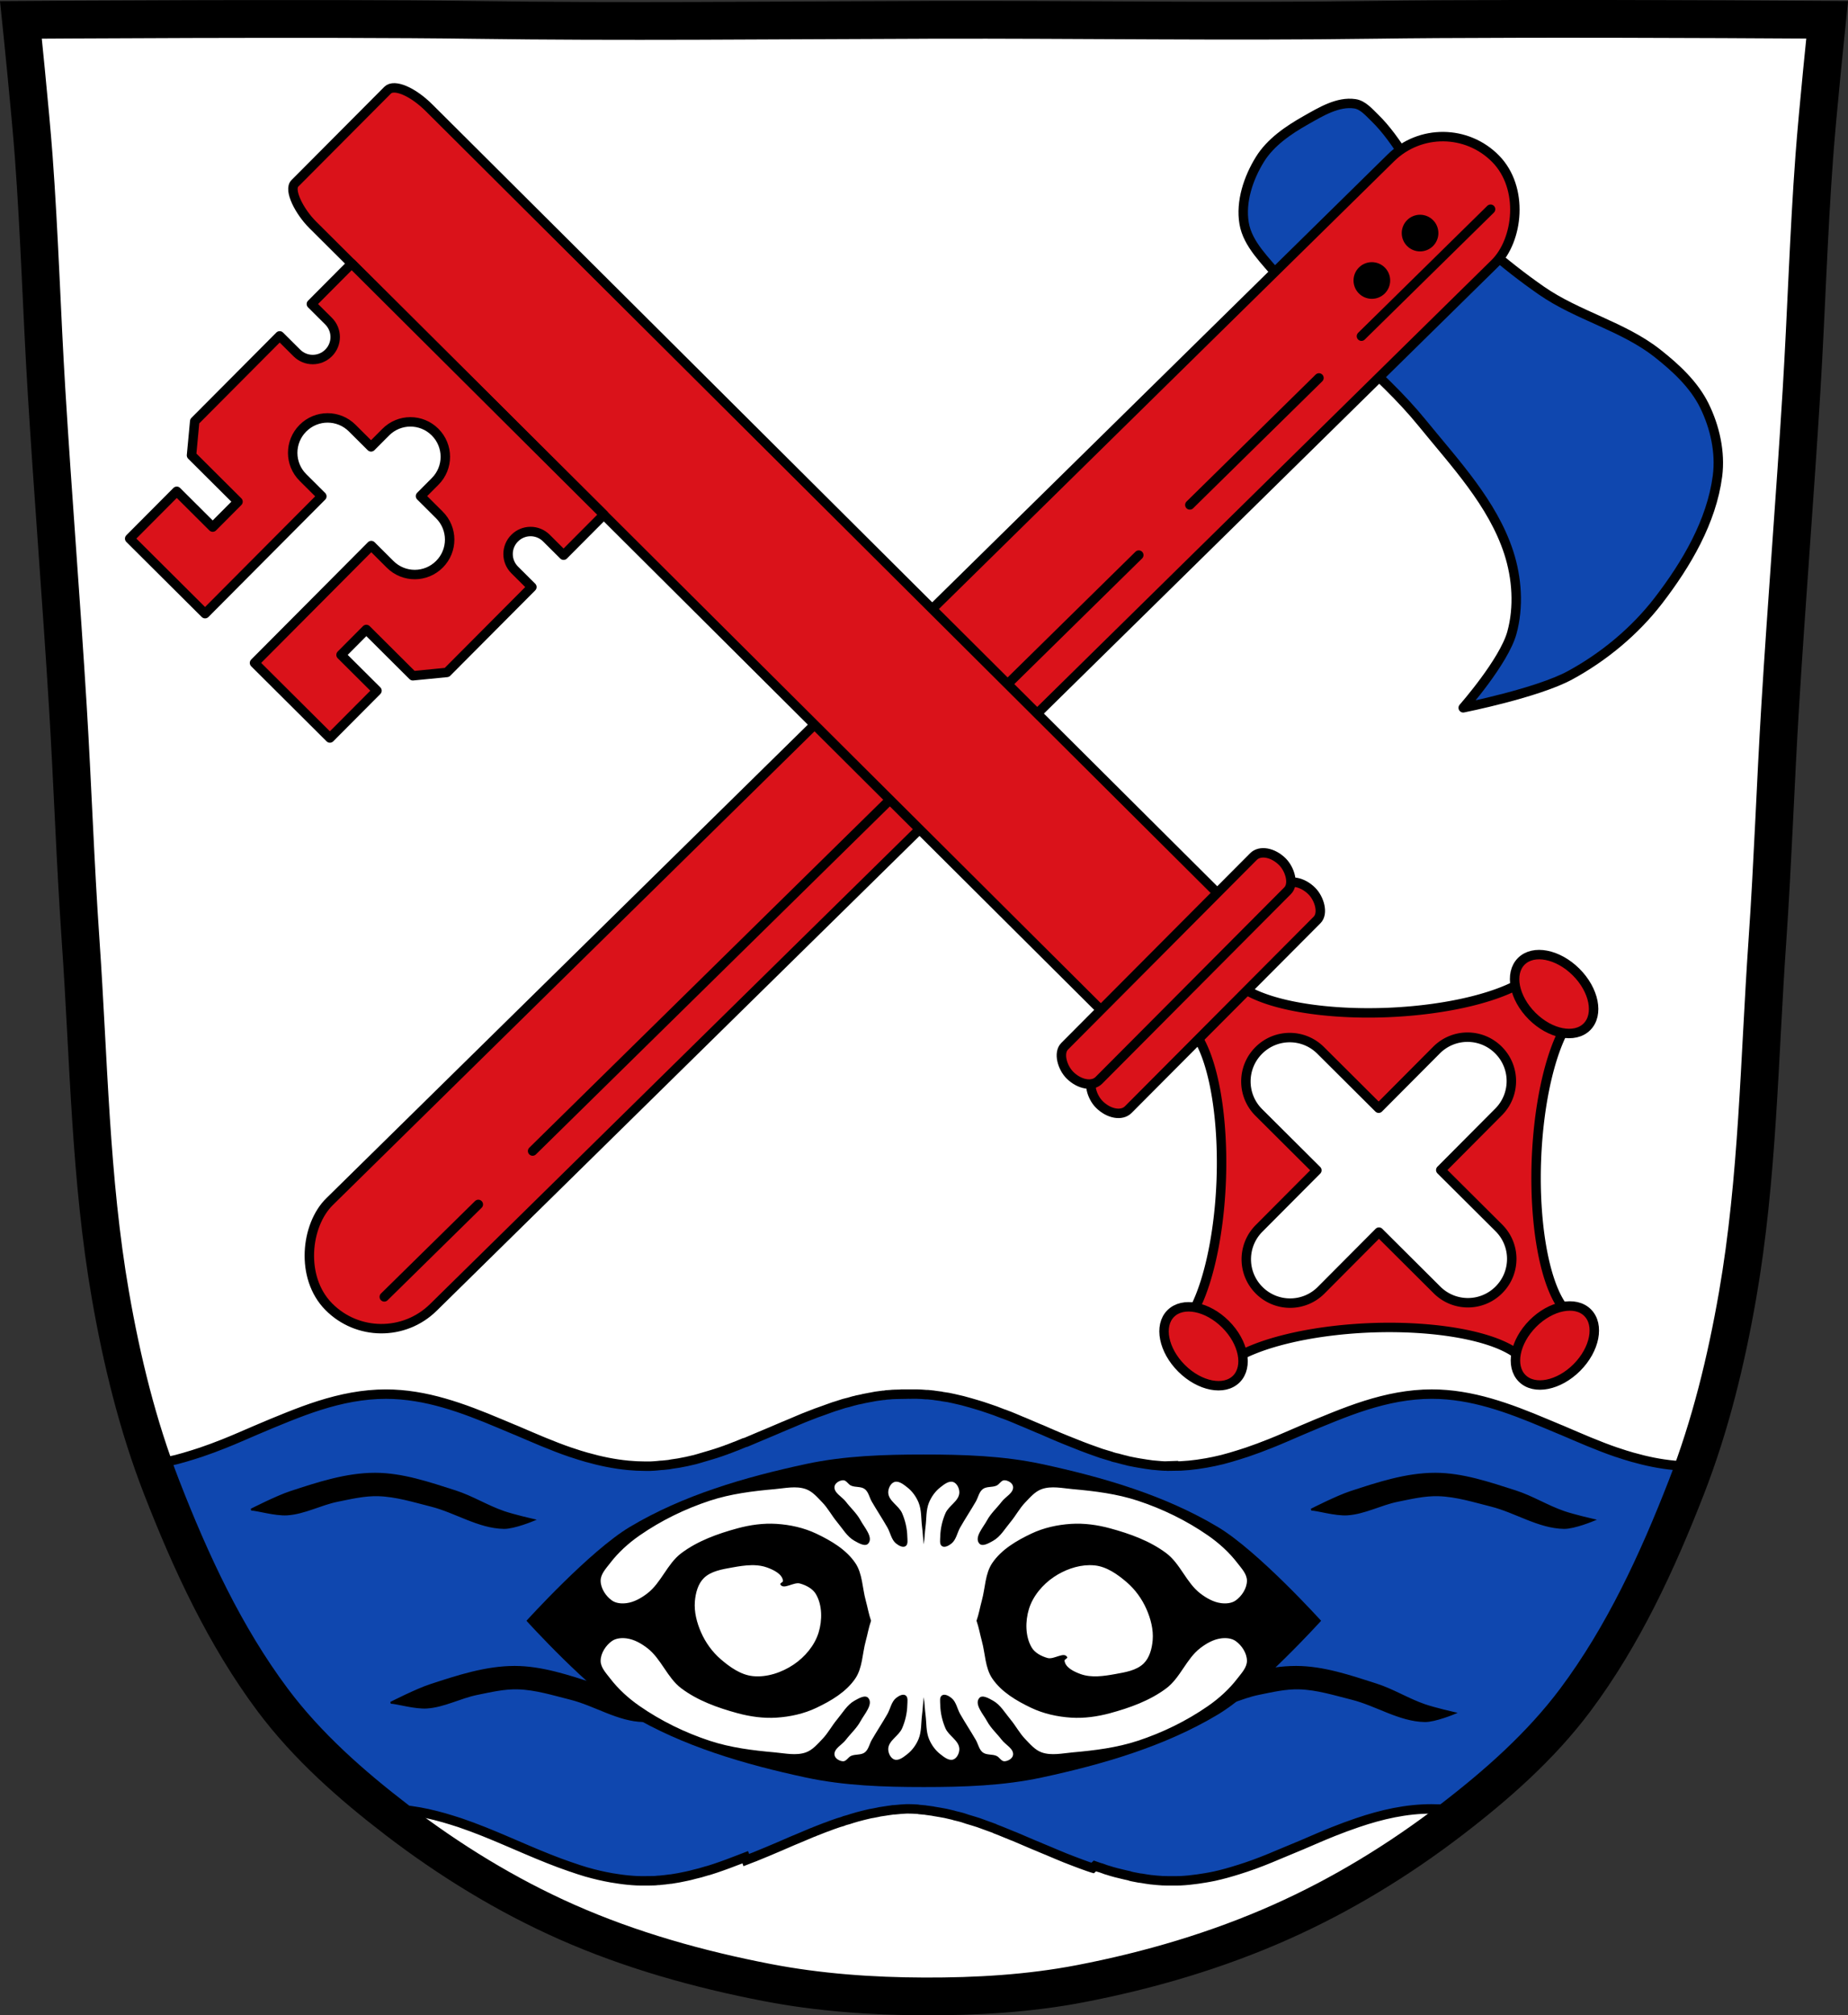 <?xml version="1.0" encoding="UTF-8" standalone="no"?><svg xmlns="http://www.w3.org/2000/svg" width="979.28" height="1067.6" viewBox="0 0 979.284 1067.603"><rect x="0" y="0" width="979.284" height="1067.603" fill="#333333" stroke="none"/><g transform="translate(124.12 9.392)"><path d="m675.35.633c-26.17.053-51.02.198-70.798.478-79.11 1.122-156.7-.214-235.05 0-2.653.007-5.305.036-7.958.043-78.35.214-155.94 1.122-235.05 0-79.11-1.122-239.53 0-239.53 0 0 0 4.995 48.18 6.784 72.32 3.067 41.38 4.256 82.87 6.784 124.29 3.405 55.766 7.902 111.49 11.307 167.25 2.529 41.41 3.91 82.9 6.784 124.29 4.346 62.59 5.02 125.75 15.786 187.56 6.02 34.562 14.418 68.979 27.14 101.67 15.355 39.473 33.473 78.71 58.839 112.63 18.288 24.456 41.648 45.04 65.884 63.62 27.747 21.272 57.962 39.816 89.93 53.968 33.818 14.97 69.917 25.08 106.24 32.09 27.334 5.278 55.35 7.255 83.19 7.349 27.662.094 55.55-1.52 82.71-6.741 36.46-7.01 72.54-17.626 106.46-32.746 31.934-14.235 62.23-32.696 89.98-53.968 24.24-18.58 47.595-39.17 65.884-63.62 25.365-33.919 43.484-73.16 58.839-112.63 12.718-32.695 21.12-67.16 27.14-101.72 10.762-61.814 11.44-124.97 15.786-187.56 2.874-41.39 4.256-82.87 6.784-124.29 3.405-55.766 7.902-111.44 11.307-167.21 2.529-41.41 3.717-82.909 6.784-124.29 1.79-24.14 6.784-72.32 6.784-72.32 0 0-90.24-.636-168.73-.478" fill="#fff"/><g stroke="#000"><path d="m355.13 729.12c-1.157 0-2.273.052-3.42.1-1.018.039-2.098.024-3.109.098-.328 0-.612.071-.941.098-.718.058-1.45.072-2.168.146-.344.036-.711.155-1.055.193-.176.02-.336-.02-.514 0-1.335.155-2.671.324-3.994.531-.762.12-1.492.3-2.252.436-.355.06-.73.13-1.086.195-.994.182-2.033.37-3.02.58-.319.068-.622.172-.941.242-.883.193-1.743.319-2.621.531-.458.112-.97.273-1.428.389-.06.002-.112-.012-.172 0-1.056.268-2.113.627-3.166.92-.023 0-.056-.002-.084 0-.704.196-1.409.326-2.111.533-.663.196-1.279.424-1.941.629-.711.219-1.403.451-2.111.68-.363.118-.774.219-1.139.34-.696.23-1.358.486-2.053.725-1.145.392-2.332.847-3.48 1.262-.781.283-1.534.536-2.313.824-.493.182-1.019.345-1.508.531-1.794.679-3.574 1.366-5.363 2.082-.119.049-.223.099-.344.146-.213.086-.442.156-.656.242-.153.06-.302.129-.455.193-.926.375-1.87.785-2.795 1.164-1.185.491-2.326.999-3.512 1.5-1.181.498-2.409.998-3.59 1.504-.132.058-.241.086-.373.145-2.292.975-4.527 1.925-6.818 2.908-2.217.949-4.479 1.872-6.701 2.811-2.22.936-4.395 1.908-6.617 2.809-.035.002-.109.037-.145.049-.25.096-.52.094-.768.191-1.454.585-2.906 1.229-4.363 1.793-.178.068-.394.125-.572.193-1.258.482-2.442.993-3.707 1.455-.14.05-.287.045-.428.098-.171.06-.34.182-.514.242-1.086.393-2.221.789-3.309 1.162-.729.251-1.463.485-2.195.729-.839.278-1.667.509-2.508.775-1.42.448-2.852.849-4.281 1.26-1.437.41-2.887.892-4.334 1.26-2.877.729-5.726 1.313-8.643 1.84-1.183.212-2.403.356-3.596.531-.531.079-1.059.225-1.594.293-1.094.144-2.123.23-3.225.34-.342.033-.71.019-1.055.047-1.177.103-2.38.278-3.564.34h-.229c-.564.027-1.145.084-1.711.1-.922.028-1.835 0-2.766 0-3.03 0-6.02-.155-8.984-.436-7.413-.696-14.639-2.191-21.791-4.217h-.057c-2.843-.812-5.687-1.702-8.5-2.662h-.059c-9.883-3.369-19.597-7.651-29.32-11.818h-.055c-2.783-1.193-5.541-2.313-8.328-3.488-19.512-8.216-39.18-15.547-60.32-15.547-12.08 0-23.698 2.38-35.08 5.959-5.693 1.794-11.335 3.918-16.941 6.154-5.591 2.23-11.158 4.547-16.713 6.928-5.591 2.391-11.182 4.884-16.801 7.119-4.189 1.672-8.43 3.256-12.664 4.695h-.025c-1.401.476-2.842.914-4.25 1.357-1.423.448-2.906.9-4.336 1.309-1.413.403-2.794.803-4.219 1.162-2.858.722-5.797 1.322-8.699 1.844h-.061c-1.19.212-2.388.394-3.588.568 1.456 4.129 2.974 8.234 4.561 12.313 15.355 39.473 33.473 78.72 58.838 112.63 16.371 21.892 36.811 40.678 58.3 57.705.506-.008 1.012-.021 1.52-.021 12.08 0 23.738 2.379 35.11 5.957 1.434.451 2.85.871 4.279 1.357 4.229 1.443 8.482 3.03 12.664 4.695 15.388 6.15 30.507 13.439 46.06 18.738h.059c2.813.957 5.63 1.95 8.471 2.762h.059c4.273 1.218 8.616 2.225 12.977 3 1.458.26 2.949.471 4.42.678 1.453.201 2.87.393 4.336.531h.086c1.482.139 2.98.271 4.477.34 1.497.073 2.998.049 4.508.049 1.423 0 2.78.017 4.191-.049h.287c.36-.017.723-.029 1.084-.047.445-.027.868-.111 1.314-.146.206-.002.421.002.627 0 .737-.059 1.459-.166 2.193-.242.205-.02.425-.026.631-.047 1.018-.109 2.042-.246 3.053-.389.12 0 .219.017.342 0 2.718-.382 5.454-.927 8.131-1.502.224-.049.433-.094.656-.145.445-.098.866-.187 1.313-.293.871-.201 1.727-.459 2.596-.678.928-.234 1.844-.425 2.766-.68 1.073-.294 2.183-.647 3.254-.967.445-.133.864-.203 1.311-.34.413-.127.812-.258 1.227-.389.84-.264 1.702-.544 2.539-.822.73-.242 1.494-.524 2.225-.775.19-.065.381-.127.57-.195 1.214-.421 2.413-.863 3.623-1.307.173-.063.336-.129.512-.193 1.27-.467 2.558-.969 3.824-1.455 1.613-.623 3.227-1.176 4.836-1.818.177.492.349.989.527 1.48 1.168-.448 2.324-.888 3.48-1.355.28-.113.636-.228.916-.34 4.451-1.803 8.915-3.672 13.346-5.57 2.293-.982 4.527-1.977 6.818-2.955 1.307-.557 2.656-1.093 3.965-1.646 2.108-.886 4.187-1.808 6.303-2.664.364-.149.715-.243 1.082-.389.118-.048.253-.142.373-.191 1.787-.713 3.539-1.402 5.334-2.084.493-.185 1.02-.349 1.512-.533.778-.288 1.503-.592 2.281-.873 1.145-.412 2.329-.817 3.482-1.209.695-.235 1.443-.403 2.141-.629.364-.12.718-.319 1.084-.438.709-.229 1.4-.361 2.111-.58.662-.205 1.274-.436 1.938-.629.704-.208 1.436-.432 2.143-.627.024 0 .086-.045.113-.051 1.053-.293 2.082-.554 3.139-.822.061 0 .141-.037.201-.049.454-.116.912-.228 1.369-.34.878-.212 1.797-.434 2.68-.627.317-.07.622-.078.941-.148.988-.209 1.997-.397 2.992-.58.355-.065.7-.178 1.055-.242.76-.135 1.55-.222 2.313-.34 1.323-.205 2.599-.425 3.934-.58.176-.02.337-.079.516-.098.341-.039.71-.012 1.055-.047.715-.072 1.39-.138 2.109-.195.33-.027.697-.073 1.027-.098 1.012-.069 2.032-.153 3.051-.191.127-.004.258 0 .385-.004.26 0 .518-.006.789 0 .751.02 1.501 0 2.254.047.875.043 1.783.081 2.652.146.282.02.513.122.797.146 1.086.092 2.2.166 3.279.291.049 0 .066.043.115.049 1.214.144 2.419.3 3.625.486h.082c.178.027.394.113.572.145 1.061.167 2.142.335 3.193.533.987.185 1.984.321 2.967.533 1.46.311 2.915.654 4.363 1.016.083.02.116.077.199.098.178.044.393.101.572.148 1.217.311 2.467.574 3.678.92.947.268 1.823.631 2.766.918 1.11.338 2.288.658 3.395 1.018.872.283 1.758.53 2.627.824 1.417.485 2.722.989 4.133 1.502 1.413.514 2.869 1.01 4.279 1.551.095.037.185.154.283.191 1.061.41 2.161.839 3.225 1.26 2.194.871 4.342 1.756 6.529 2.666.175.074.396.117.572.191.118.05.193.096.313.148 3.339 1.395 6.662 2.832 9.984 4.26.846.363 1.75.707 2.596 1.068.413.176.812.354 1.227.531 1.524.652 3.04 1.246 4.561 1.891 2.792 1.176 5.557 2.369 8.359 3.488 1.399.558 2.846 1.107 4.25 1.646 2.549.975 5.05 1.924 7.615 2.811.815.283 1.633.553 2.453.822 0 .005.043-.005.059 0 .401-.368.798-.745 1.197-1.115.275.097.547.2.822.295.536.185 1.068.347 1.598.531v.049c.273.091.58.102.855.193.464.156.905.335 1.369.486.397.127.771.31 1.17.436.429.135.884.253 1.314.387.686.219 1.332.43 2.023.631.35.102.727.189 1.086.289.22.06.44.135.654.195.925.26 1.835.435 2.766.678 1.522.393 3.085.726 4.619 1.066.173.042.339.203.516.242.058.002.141-.011.199 0 .256.054.487.139.744.193 1.247.26 2.513.507 3.766.727.428.074.854.073 1.281.146 1.631.267 3.288.583 4.936.775h.139c1.825.213 3.651.374 5.504.484.192.002.38.04.572.049.187.002.381-.002.57 0 1.476.07 2.93.049 4.422.049 1.506 0 3.01.022 4.506-.049 2.974-.143 5.976-.468 8.898-.873 1.453-.201 2.92-.417 4.361-.678 1.46-.26 2.945-.508 4.395-.822h.027c4.33-.941 8.613-2.15 12.863-3.488h.025c2.829-.89 5.664-1.84 8.469-2.857 5.626-2.044 11.234-4.44 16.801-6.783 2.792-1.175 5.594-2.293 8.385-3.486 5.575-2.385 11.137-4.837 16.742-7.07 4.204-1.678 8.471-3.25 12.721-4.695 12.744-4.341 25.694-7.316 39.28-7.316 5.456 0 10.823.506 16.12 1.369 22.13-17.394 43.24-36.608 60.06-59.1 25.365-33.919 43.485-73.16 58.84-112.63 1.444-3.711 2.823-7.447 4.158-11.201-.543-.002-1.083 0-1.633 0-3.03 0-6.02-.155-8.984-.436-7.413-.696-14.64-2.189-21.791-4.215h-.057c-2.843-.812-5.687-1.702-8.5-2.662h-.059c-9.883-3.369-19.595-7.651-29.32-11.818h-.057c-2.783-1.193-5.541-2.313-8.328-3.488-19.513-8.216-39.18-15.547-60.32-15.547-12.08 0-23.7 2.38-35.08 5.959-5.693 1.794-11.337 3.918-16.943 6.154-5.591 2.23-11.156 4.545-16.711 6.926-5.591 2.391-11.182 4.886-16.801 7.121-4.189 1.672-8.43 3.256-12.664 4.695h-.027c-1.401.476-2.84.914-4.248 1.357-1.423.448-2.905.9-4.336 1.309-1.413.403-2.796.803-4.221 1.162-2.868.722-5.797 1.322-8.699 1.844h-.059c-5.813 1.037-11.754 1.644-17.773 1.646.009-.051.014-.101.025-.152-1.315.064-2.637.086-3.963.092-.538-.029-1.076-.052-1.615-.086-.376 0-.765-.071-1.141-.098-1.316-.095-2.661-.192-3.967-.34-.325-.038-.617-.103-.939-.145-1.502-.181-3.02-.431-4.508-.68-.413-.068-.815-.12-1.227-.193-1.55-.271-3.082-.537-4.621-.871-.309-.065-.633-.127-.941-.195-.032-.002-.052 0-.086 0-.531-.12-1.067-.31-1.596-.436-.467-.112-.958-.224-1.428-.34-.413-.103-.841-.232-1.254-.338-.79-.205-1.575-.419-2.367-.629-.138-.048-.264 0-.4-.049-.566-.157-1.177-.316-1.74-.484-.053 0-.089-.039-.143-.051-.037-.002-.078-.089-.115-.098-1.034-.305-2.08-.594-3.109-.92-.864-.272-1.673-.49-2.537-.775-.818-.271-1.637-.59-2.453-.871-2.568-.887-5.125-1.834-7.674-2.811-1.402-.539-2.765-1.089-4.164-1.648-2.803-1.119-5.593-2.214-8.385-3.391-.746-.314-1.501-.652-2.254-.969-.155-.065-.329-.126-.484-.191-.633-.264-1.254-.558-1.881-.826-.257-.112-.548-.226-.803-.338-.155-.065-.272-.125-.426-.193-.844-.363-1.693-.751-2.537-1.115-.839-.358-1.648-.656-2.482-1.016-2.486-1.069-5-2.154-7.502-3.199-.118-.05-.248-.096-.367-.146-.174-.074-.34-.119-.516-.193-2.185-.91-4.392-1.889-6.586-2.76-1.059-.421-2.13-.8-3.197-1.209-.095-.048-.134-.012-.229-.049-1.409-.539-2.863-1.131-4.277-1.646-1.411-.514-2.83-.972-4.248-1.455-.869-.294-1.724-.591-2.596-.873-1.107-.358-2.228-.681-3.338-1.018-.943-.286-1.877-.556-2.824-.822-1.212-.343-2.46-.704-3.678-1.016-.178-.047-.334-.101-.514-.148-.082-.02-.146-.029-.227-.047-1.449-.362-2.907-.703-4.365-1.018-.982-.209-1.976-.443-2.965-.627-1.054-.198-2.163-.317-3.223-.486-.178-.029-.336-.117-.514-.148h-.086c-1.205-.183-2.405-.34-3.621-.484-.049 0-.096-.041-.145-.047-1.078-.127-2.165-.25-3.25-.34-.282-.023-.514 0-.797 0-.871-.065-1.751-.15-2.627-.193-.748-.038-1.501-.079-2.254-.098-.752-.02-1.526 0-2.281 0v-.008c-.578 0-1.145.017-1.713.023-.182-.006-.363-.019-.543-.023-.752-.02-1.467 0-2.225 0z" fill="#0f47af" stroke-width="5"/><path d="m675.35.633c-26.17.053-51.02.198-70.798.478-79.11 1.122-156.7-.214-235.05 0-2.653.007-5.305.036-7.958.043-78.35.214-155.94 1.122-235.05 0-79.11-1.122-239.53 0-239.53 0 0 0 4.995 48.18 6.784 72.32 3.067 41.38 4.256 82.87 6.784 124.29 3.405 55.766 7.902 111.49 11.307 167.25 2.529 41.41 3.91 82.9 6.784 124.29 4.346 62.59 5.02 125.75 15.786 187.56 6.02 34.562 14.418 68.979 27.14 101.67 15.355 39.473 33.473 78.71 58.839 112.63 18.288 24.456 41.648 45.04 65.884 63.62 27.747 21.272 57.962 39.816 89.93 53.968 33.818 14.97 69.917 25.08 106.24 32.09 27.334 5.278 55.35 7.255 83.19 7.349 27.662.094 55.55-1.52 82.71-6.741 36.46-7.01 72.54-17.626 106.46-32.746 31.934-14.235 62.23-32.696 89.98-53.968 24.24-18.58 47.595-39.17 65.884-63.62 25.365-33.919 43.484-73.16 58.839-112.63 12.718-32.695 21.12-67.16 27.14-101.72 10.762-61.814 11.44-124.97 15.786-187.56 2.874-41.39 4.256-82.87 6.784-124.29 3.405-55.766 7.902-111.44 11.307-167.21 2.529-41.41 3.717-82.909 6.784-124.29 1.79-24.14 6.784-72.32 6.784-72.32 0 0-90.24-.636-168.73-.478z" fill="none" stroke-width="20"/><g fill-rule="evenodd"><path d="m74.68 771.3v.002c-15.305-.02-30.344 4.94-44.908 9.715-7.206 2.362-20.787 9.293-20.787 9.293 2.911 0 12.708 2.96 19.12 2.535 9.159-.605 17.613-5.361 26.621-7.184 7.132-1.444 14.351-3.17 21.621-2.957 9.456.278 18.679 3.189 27.863 5.492 13.07 3.278 25.21 11.586 38.668 11.826 5.446.097 15.803-4.223 15.803-4.223 0 0-10.645-2.448-15.803-4.227-8.825-3.042-16.889-8.14-25.779-10.98-13.797-4.408-27.95-9.273-42.41-9.293zm561.77 0v.002c-15.305-.02-30.344 4.94-44.908 9.715-7.206 2.362-20.789 9.293-20.789 9.293 2.911 0 12.71 2.96 19.13 2.535 9.159-.605 17.613-5.361 26.621-7.184 7.132-1.444 14.351-3.17 21.621-2.957 9.456.278 18.677 3.189 27.861 5.492 13.07 3.278 25.21 11.586 38.67 11.826 5.446.097 15.803-4.223 15.803-4.223 0 0-10.645-2.448-15.803-4.227-8.825-3.042-16.889-8.14-25.779-10.98-13.797-4.408-27.95-9.273-42.41-9.293z"/><path d="m148.65 873.62c-15.305-.02-30.344 4.94-44.908 9.715-7.206 2.362-20.789 9.293-20.789 9.293 2.911 0 12.71 2.96 19.13 2.535 9.159-.605 17.611-5.359 26.619-7.182 7.132-1.444 14.353-3.17 21.623-2.957 9.456.278 18.677 3.189 27.861 5.492 13.07 3.278 25.21 11.584 38.67 11.824 5.446.097 15.803-4.223 15.803-4.223 0 0-10.645-2.446-15.803-4.225-8.825-3.042-16.891-8.14-25.781-10.98-13.797-4.408-27.948-9.273-42.41-9.293zm414.04 0c-15.305-.02-30.344 4.94-44.908 9.715-7.206 2.362-20.789 9.293-20.789 9.293 2.911 0 12.71 2.96 19.13 2.535 9.159-.605 17.611-5.359 26.619-7.182 7.132-1.444 14.353-3.17 21.623-2.957 9.456.278 18.677 3.189 27.861 5.492 13.07 3.278 25.21 11.584 38.67 11.824 5.446.097 15.803-4.223 15.803-4.223 0 0-10.645-2.446-15.803-4.225-8.825-3.042-16.891-8.14-25.781-10.98-13.797-4.408-27.948-9.273-42.41-9.293z"/></g></g><g transform="translate(1009.61)" fill-rule="evenodd"><path d="m-644.2 761.12c-20.899 0-42.08.655-62.48 5.04-32.394 6.96-65.16 16.491-93.38 33.376-21.262 12.72-54.684 49.658-54.684 49.658 0 0 33.422 36.938 54.684 49.658 28.22 16.886 60.989 26.417 93.38 33.376 20.402 4.383 41.581 5.04 62.48 5.04 20.899 0 42.08-.655 62.48-5.04 32.394-6.96 65.16-16.491 93.38-33.376 21.262-12.72 54.684-49.658 54.684-49.658 0 0-33.422-36.938-54.684-49.658-28.22-16.886-60.989-26.417-93.38-33.376-20.402-4.383-41.581-5.04-62.48-5.04"/><path d="m-686.91 774.75c-1.868.022-4.304 1.404-4.59 3.301-.501 3.326 3.944 5.375 5.969 8.02 2.557 3.339 5.798 6.194 7.805 9.908 2.044 3.782 6.88 8.987 4.131 12.264-1.626 1.939-5.157-.192-7.346-1.414-3.9-2.177-6.291-6.446-9.182-9.906-2.771-3.317-4.812-7.271-7.805-10.379-2.606-2.706-5.221-5.828-8.721-7.08-5.204-1.857-11.04-.485-16.527 0-11.605 1.026-23.338 2.479-34.43 6.133-13.1 4.315-25.783 10.487-37.18 18.398-5.835 4.049-11.251 8.939-15.607 14.623-2.161 2.82-5.103 5.847-5.05 9.436.06 4.02 2.753 8.089 5.967 10.377 2.171 1.546 5.183 1.761 7.803 1.416 4.01-.528 7.785-2.699 11.02-5.189 7.291-5.616 10.551-15.699 17.904-21.23 8.74-6.572 19.368-10.362 29.838-13.209 6.698-1.821 13.743-2.799 20.658-2.357 7.223.461 14.552 2.064 21.12 5.189 7.748 3.688 15.779 8.365 20.658 15.566 3.819 5.637 3.689 13.203 5.508 19.813.983 3.571 1.589 7.275 2.828 10.754-1.239 3.48-1.845 7.185-2.828 10.756-1.819 6.609-1.689 14.175-5.508 19.813-4.879 7.201-12.91 11.879-20.658 15.566-6.567 3.126-13.896 4.728-21.12 5.189-6.915.441-13.96-.538-20.658-2.359-10.47-2.847-21.1-6.635-29.838-13.207-7.354-5.53-10.613-15.612-17.904-21.23-3.233-2.49-7.01-4.661-11.02-5.189-2.62-.345-5.631-.13-7.803 1.416-3.214 2.288-5.906 6.359-5.967 10.377-.054 3.589 2.888 6.616 5.05 9.436 4.357 5.684 9.773 10.574 15.607 14.623 11.4 7.912 24.08 14.08 37.18 18.398 11.09 3.653 22.825 5.107 34.43 6.133 5.488.485 11.323 1.857 16.527 0 3.499-1.248 6.115-4.371 8.721-7.08 2.993-3.107 5.03-7.06 7.805-10.379 2.891-3.46 5.282-7.73 9.182-9.906 2.189-1.222 5.719-3.355 7.346-1.416 2.749 3.277-2.087 8.483-4.131 12.266-2.01 3.714-5.248 6.567-7.805 9.906-2.025 2.645-6.47 4.694-5.969 8.02.286 1.897 2.722 3.281 4.59 3.303 1.655.019 2.619-2.142 4.133-2.83 2.308-1.049 5.332-.321 7.344-1.887 1.967-1.531 2.411-4.427 3.674-6.605 2.673-4.611 5.616-9.05 8.262-13.68 1.596-2.792 2.112-6.494 4.592-8.492 1.373-1.106 3.573-2.37 5.05-1.414 1.447.937.958 3.432.918 5.189-.096 4.195-1.099 8.43-2.754 12.266-1.738 4.03-7.173 6.447-7.344 10.85-.085 2.183 1.203 4.95 3.213 5.66 2.338.826 4.916-1.294 6.885-2.83 2.609-2.035 4.694-4.92 5.969-8.02 1.626-3.953 1.29-8.481 1.836-12.736.401-3.131.532-6.302.93-9.432.397 3.129.528 6.301.93 9.432.545 4.255.21 8.783 1.836 12.736 1.275 3.1 3.358 5.985 5.967 8.02 1.969 1.536 4.549 3.656 6.887 2.83 2.01-.71 3.298-3.477 3.213-5.66-.171-4.402-5.608-6.822-7.346-10.85-1.655-3.836-2.658-8.07-2.754-12.266-.04-1.758-.529-4.252.918-5.189 1.476-.956 3.678.308 5.05 1.414 2.48 1.998 2.993 5.701 4.59 8.492 2.646 4.627 5.588 9.07 8.262 13.68 1.263 2.178 1.707 5.074 3.674 6.605 2.01 1.566 5.04.838 7.346 1.887 1.514.688 2.476 2.849 4.131 2.83 1.868-.022 4.304-1.406 4.59-3.303.501-3.326-3.942-5.375-5.967-8.02-2.557-3.339-5.798-6.192-7.805-9.906-2.044-3.782-6.882-8.989-4.133-12.266 1.626-1.939 5.157.194 7.346 1.416 3.9 2.177 6.293 6.446 9.184 9.906 2.771 3.317 4.81 7.271 7.803 10.379 2.606 2.706 5.223 5.828 8.723 7.08 5.204 1.857 11.04.485 16.525 0 11.605-1.026 23.338-2.479 34.43-6.133 13.1-4.315 25.785-10.487 37.19-18.398 5.835-4.049 11.251-8.939 15.607-14.623 2.161-2.82 5.103-5.847 5.05-9.436-.06-4.02-2.753-8.089-5.967-10.377-2.171-1.546-5.185-1.761-7.805-1.416-4.01.528-7.785 2.699-11.02 5.189-7.291 5.616-10.551 15.699-17.904 21.23-8.74 6.572-19.368 10.36-29.838 13.207-6.698 1.821-13.743 2.801-20.658 2.359-7.223-.461-14.55-2.064-21.12-5.189-7.748-3.688-15.779-8.365-20.658-15.566-3.819-5.637-3.689-13.203-5.508-19.813-.983-3.571-1.589-7.276-2.828-10.756 1.239-3.479 1.845-7.183 2.828-10.754 1.819-6.609 1.689-14.175 5.508-19.813 4.879-7.201 12.91-11.879 20.658-15.566 6.567-3.126 13.894-4.728 21.12-5.189 6.915-.441 13.96.536 20.658 2.357 10.47 2.847 21.1 6.637 29.838 13.209 7.354 5.53 10.613 15.612 17.904 21.23 3.233 2.49 7.01 4.661 11.02 5.189 2.62.345 5.633.13 7.805-1.416 3.214-2.288 5.906-6.359 5.967-10.377.054-3.589-2.888-6.616-5.05-9.436-4.357-5.684-9.773-10.574-15.607-14.623-11.4-7.912-24.09-14.08-37.19-18.398-11.09-3.653-22.825-5.107-34.43-6.133-5.488-.485-11.321-1.857-16.525 0-3.499 1.248-6.117 4.371-8.723 7.08-2.993 3.107-5.03 7.06-7.803 10.379-2.891 3.46-5.284 7.73-9.184 9.906-2.189 1.222-5.719 3.353-7.346 1.414-2.749-3.277 2.089-8.481 4.133-12.264 2.01-3.714 5.248-6.569 7.805-9.908 2.025-2.645 6.468-4.694 5.967-8.02-.286-1.897-2.722-3.279-4.59-3.301-1.655-.019-2.617 2.142-4.131 2.83-2.308 1.049-5.334.321-7.346 1.887-1.967 1.531-2.411 4.425-3.674 6.604-2.673 4.611-5.616 9.05-8.262 13.682-1.596 2.792-2.11 6.492-4.59 8.49-1.373 1.106-3.575 2.372-5.05 1.416-1.447-.937-.958-3.432-.918-5.189.096-4.195 1.099-8.43 2.754-12.266 1.738-4.03 7.175-6.447 7.346-10.85.085-2.183-1.203-4.95-3.213-5.66-2.338-.826-4.918 1.294-6.887 2.83-2.609 2.035-4.692 4.92-5.967 8.02-1.626 3.953-1.29 8.481-1.836 12.736-.401 3.131-.532 6.302-.93 9.432-.397-3.129-.528-6.301-.93-9.432-.545-4.255-.21-8.783-1.836-12.736-1.275-3.1-3.36-5.985-5.969-8.02-1.969-1.536-4.547-3.656-6.885-2.83-2.01.71-3.298 3.477-3.213 5.66.171 4.402 5.606 6.822 7.344 10.85 1.655 3.836 2.658 8.07 2.754 12.266.04 1.758.529 4.252-.918 5.189-1.476.956-3.676-.31-5.05-1.416-2.48-1.998-2.995-5.699-4.592-8.49-2.646-4.627-5.588-9.07-8.262-13.682-1.263-2.178-1.707-5.072-3.674-6.604-2.01-1.566-5.04-.838-7.344-1.887-1.514-.688-2.478-2.849-4.133-2.83m130.51 44.982c-6.622.05-13.421 2.594-18.877 6.268-5.949 4.01-11.12 10.122-13.209 16.982-1.975 6.484-1.988 14.424 1.416 20.285 1.709 2.942 5.215 4.749 8.492 5.66 3.336.928 8.758-3.534 10.377-.473.367.695-1.505 1.106-1.414 1.887.427 3.66 5.03 5.822 8.49 7.08 5.766 2.088 12.364 1.094 18.398 0 5.288-.959 11.28-1.876 15.1-5.66 3.11-3.084 4.345-7.901 4.717-12.266.476-5.592-1.039-11.374-3.303-16.51-2.359-5.353-5.948-10.331-10.377-14.15-4.847-4.181-10.617-8.291-16.982-8.963-.934-.099-1.878-.142-2.824-.135m-179.11.006c-3.409.051-6.878.618-10.178 1.217-5.288.959-11.28 1.876-15.1 5.66-3.11 3.084-4.345 7.901-4.717 12.266-.476 5.592 1.039 11.376 3.303 16.512 2.359 5.353 5.948 10.331 10.377 14.15 4.847 4.181 10.619 8.291 16.984 8.963 7.475.789 15.464-1.935 21.699-6.133 5.949-4.01 11.12-10.122 13.209-16.982 1.975-6.484 1.988-14.424-1.416-20.285-1.709-2.942-5.213-4.749-8.49-5.66-3.336-.928-8.76 3.532-10.379.471-.367-.695 1.507-1.106 1.416-1.887-.427-3.66-5.03-5.822-8.492-7.08-2.162-.783-4.441-1.132-6.764-1.205-.484-.015-.97-.019-1.457-.012" fill="#fff"/></g><g stroke="#000" stroke-linejoin="round" stroke-width="5"><path d="m651.26 365.56c0 0 39.35-7.826 56.692-17.279 17.937-9.775 34.33-23.386 46.788-39.578 14.835-19.288 28.13-41.834 31.27-65.965 1.624-12.515-1.372-25.895-6.947-37.22-5.473-11.11-15.07-20.01-24.8-27.678-18.298-14.433-42.36-19.959-61.5-33.25-20.548-14.261-39.47-31.06-56.52-49.36-12.04-12.924-19.251-29.996-31.944-42.28-3.059-2.96-6.225-6.741-10.437-7.36-9.01-1.324-17.989 4.182-25.923 8.661-9.308 5.254-18.79 11.7-24.413 20.79-6.114 9.886-10.301 22.39-8.371 33.853 1.904 11.303 11.557 19.899 18.732 28.837 22.525 28.06 52.962 49.07 75.67 76.988 17.363 21.349 37.35 42.478 45.851 68.65 4.369 13.46 5.402 28.776 1.652 42.42-4.187 15.232-25.789 39.76-25.789 39.76z" fill="#0f47af" fill-rule="evenodd"/><rect rx="39.26" width="78.52" height="867.34" x="482.7" y="-424.31" transform="matrix(.701.713-.713.701 0 0)" fill="#da121a" stroke-linecap="round"/></g><g transform="matrix(.701.713-.713.701 0 0)"><circle cx="521.96" cy="-368.16" r="9.709"/><circle cx="521.96" cy="-332.33" r="9.709"/></g><g stroke="#000" stroke-linecap="round" stroke-width="5"><g fill="none" fill-rule="evenodd"><path d="m574.82 190.82l-68.43 67.26"/><path d="m665.76 101.44l-68.43 67.26"/><path d="m479.34 284.66l-321.22 315.7"/><path d="m129.35 628.64l-49.83 48.975"/></g><g fill="#da121a" stroke-linejoin="round"><rect width="87.38" height="632.25" x="-39.02" y="84.64" ry="22.15" rx="8.86" transform="matrix(-.706.709.709.706 0 0)"/><path d="m62.24 130.23l133.64 133.05-21.346 21.44-9.102-9.06c-4.673-4.653-12.181-4.638-16.834.036-4.653 4.673-4.636 12.182.037 16.835l9.102 9.06-45.03 45.23-18.06 1.771-24.641-24.533-13.405 13.464 19.05 18.969-24.953 25.06-39.951-39.776 61.883-62.16 9.99 9.947c7.256 7.224 18.914 7.198 26.14-.057 7.224-7.256 7.198-18.914-.057-26.14l-9.99-9.947 7.756-7.79c7.224-7.256 7.198-18.914-.057-26.14-7.256-7.224-18.913-7.197-26.14.059l-7.756 7.79-9.989-9.945c-7.256-7.224-18.914-7.198-26.14.057-7.224 7.256-7.199 18.914.057 26.14l9.989 9.945-61.883 62.16-39.949-39.774 24.953-25.06 19.05 18.969 13.405-13.464-24.641-24.533 1.692-18.07 45.03-45.23 9.102 9.06c4.673 4.653 12.182 4.636 16.835-.037 4.653-4.673 4.635-12.181-.038-16.834l-9.102-9.06 21.346-21.44z"/><path d="m504.73 509.12l24.524-.052a26.915 83.437 87.616 0 0 82.311 17.885 26.915 83.437 87.616 0 0 74.199 -18.229l22.14-.049.048 22.1a26.915 83.437 2.133 0 0 -17.904 74.322 26.915 83.437 2.133 0 0 18.248 82.294l.054 24.461-24.525.054a26.915 83.437 87.616 0 0 -82.31 -17.886 26.915 83.437 87.616 0 0 -74.249 18.232l-22.09.048-.048-22.09a26.915 83.437 2.133 0 0 17.904 -74.327 26.915 83.437 2.133 0 0 -18.248 -82.294l-.054-24.461zm38.15 37.985c-9.07 9.114-9.04 23.757.072 32.831l30.756 30.621-30.621 30.756c-9.07 9.114-9.04 23.757.069 32.831 9.114 9.07 23.759 9.04 32.833-.072l30.621-30.756 30.756 30.621c9.114 9.07 23.757 9.04 32.831-.072 9.07-9.114 9.04-23.755-.073-32.829l-30.756-30.621 30.621-30.756c9.07-9.114 9.04-23.759-.072-32.833-9.114-9.07-23.757-9.04-32.831.075l-30.621 30.756-30.756-30.621c-9.114-9.07-23.755-9.04-32.829.071z"/><path d="m682.02 499.87c6.423-6.452 19.423-3.925 29.04 5.644 9.613 9.571 12.198 22.56 5.773 29.01-6.424 6.453-19.424 3.925-29.04-5.646-9.612-9.571-12.196-22.559-5.772-29.01zm-185.76 186.58c6.424-6.451 19.422-3.923 29.03 5.646 9.612 9.57 12.197 22.558 5.774 29.01-6.424 6.453-19.424 3.925-29.04-5.646-9.612-9.571-12.196-22.559-5.772-29.01zm191.89 5.289c9.57-9.612 22.558-12.197 29.01-5.774 6.453 6.424 3.925 19.424-5.646 29.04-9.571 9.612-22.559 12.196-29.01 5.772-6.451-6.424-3.923-19.422 5.646-29.03z"/><g transform="matrix(-.706.709.709.706 0 0)"><rect width="159.47" height="25.57" x="-75.06" y="717.86" rx="8.86" ry="12.785"/><rect width="159.47" height="25.57" x="-75.06" y="695.88" rx="8.86" ry="12.785"/></g></g></g></g></svg>